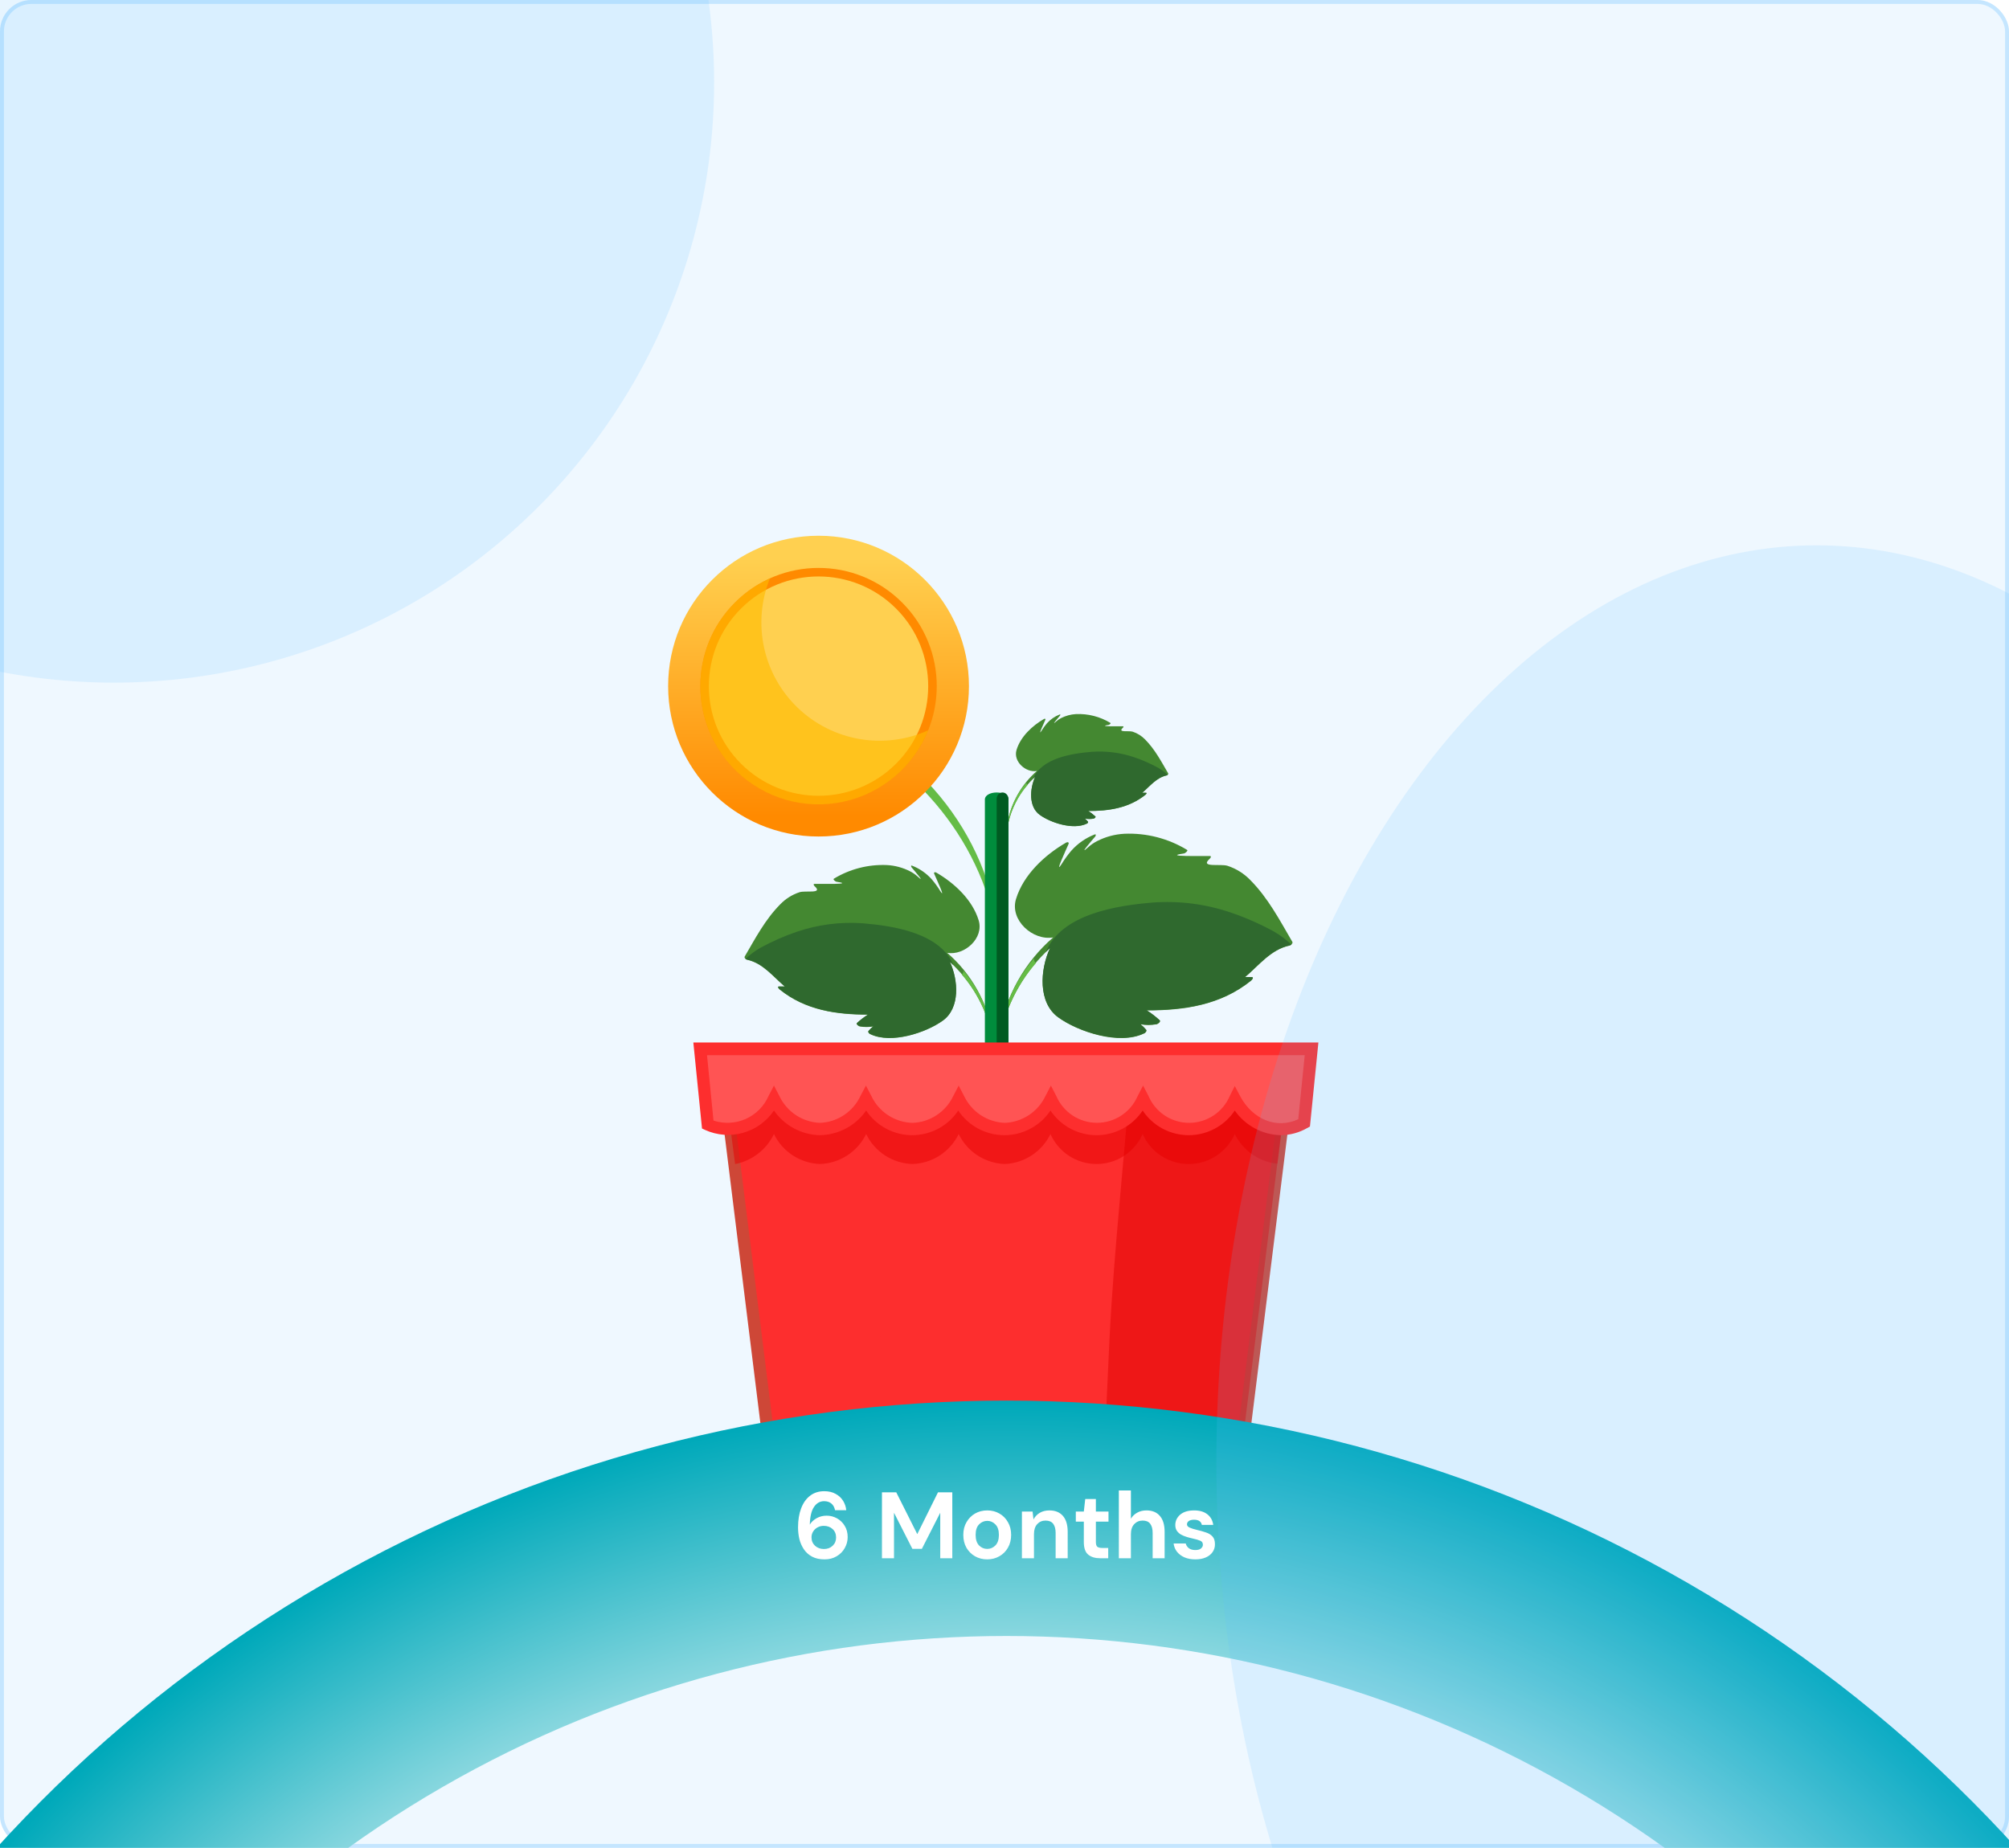 <svg width="512" height="471" viewBox="0 0 512 471" fill="none" xmlns="http://www.w3.org/2000/svg">
<g clip-path="url(#clip0_63_1414)">
<rect width="512" height="471" rx="8" fill="#63BDFF" fill-opacity="0.1"/>
<rect x="0.5" y="0.5" width="511" height="470" rx="7.5" stroke="#63BDFF" stroke-opacity="0.3"/>
<path d="M236.19 199.187C245.496 208.976 251.616 220.89 253.875 233.613C253.875 234.019 253.136 233.613 253.095 233.244C250.198 221.431 244.062 210.459 235.247 201.329C235.626 201.1 235.92 200.772 236.089 200.39C236.257 200.007 236.293 199.588 236.19 199.187Z" fill="#65BC46"/>
<path d="M208.609 213.22C229.779 213.22 246.941 196.058 246.941 174.888C246.941 153.717 229.779 136.555 208.609 136.555C187.438 136.555 170.277 153.717 170.277 174.888C170.277 196.058 187.438 213.22 208.609 213.22Z" fill="url(#paint0_linear_63_1414)"/>
<path d="M229.91 196.19C241.676 184.424 241.676 165.348 229.91 153.583C218.145 141.817 199.069 141.817 187.303 153.583C175.538 165.348 175.538 184.424 187.303 196.19C199.069 207.955 218.145 207.955 229.91 196.19Z" fill="#FF8A00"/>
<path d="M228.371 194.651C239.287 183.735 239.287 166.037 228.371 155.121C217.456 144.205 199.757 144.205 188.841 155.121C177.925 166.037 177.925 183.735 188.841 194.651C199.757 205.567 217.456 205.567 228.371 194.651Z" fill="#FFD050"/>
<path opacity="0.63" d="M236.551 186.151C234.71 190.723 231.775 194.772 228.005 197.946C224.234 201.119 219.743 203.32 214.924 204.354C210.106 205.388 205.107 205.224 200.367 203.877C195.626 202.53 191.288 200.041 187.733 196.628C184.178 193.215 181.515 188.982 179.976 184.3C178.437 179.618 178.07 174.63 178.908 169.774C179.745 164.917 181.761 160.34 184.778 156.444C187.795 152.547 191.722 149.45 196.215 147.424C193.973 153.002 193.45 159.124 194.713 165.001C195.977 170.879 198.969 176.245 203.306 180.408C207.643 184.572 213.126 187.344 219.05 188.367C224.974 189.39 231.069 188.619 236.551 186.151Z" fill="#FFBB00"/>
<path d="M329.358 240.068C326.133 234.542 323.195 228.913 318.655 224.332C317.048 222.666 315.06 221.418 312.861 220.695C311.053 220.099 305.589 221.291 308.341 218.846C308.485 218.702 308.835 218.209 308.341 218.189C306.677 218.189 305.054 218.189 303.39 218.189C302.815 218.189 297.227 218.189 301.767 217.531C301.973 217.531 302.897 216.833 302.527 216.627C297.723 213.707 292.161 212.277 286.544 212.519C284.108 212.648 281.728 213.293 279.559 214.409C278.773 214.815 278.041 215.319 277.381 215.908C274.608 218.435 278.367 214.1 279.107 213.238C279.271 213.053 279.415 212.519 278.963 212.703C276.694 213.587 274.667 214.995 273.046 216.812C272.122 217.896 271.284 219.05 270.54 220.264C268.609 223.222 271.773 216.401 272.307 215.169C272.533 214.655 272.04 214.573 271.69 214.778C266.226 217.942 260.802 222.996 258.932 229.159C257.289 234.522 263.206 239.842 268.403 238.939C261.117 245.243 256.269 253.9 254.7 263.407C254.7 263.633 255.07 263.407 255.091 263.201C256.947 254.898 261.324 247.371 267.623 241.65C265.013 247.3 264.561 255.6 269.677 259.319C274.793 263.037 285.27 266.468 291.557 263.427C291.762 263.427 292.358 262.832 292.111 262.523C291.671 261.993 291.175 261.511 290.632 261.085C291.991 261.332 293.383 261.332 294.741 261.085C294.988 261.085 295.912 260.448 295.563 260.099C294.533 259.151 293.419 258.298 292.235 257.552C301.706 257.552 311.053 256.257 318.819 249.991C318.983 249.868 319.661 249.129 319.066 249.108C318.47 249.087 317.853 249.108 317.278 249.108C320.832 246.088 323.894 242.041 328.619 241.034C328.906 240.952 329.584 240.479 329.358 240.068Z" fill="#448831"/>
<path d="M329.156 240.808C327.799 239.507 326.288 238.375 324.657 237.439C321.134 235.506 317.45 233.884 313.645 232.59C307.28 230.427 300.546 229.56 293.84 230.043C284.637 230.803 270.482 232.96 266.558 242.637C266.907 242.287 267.256 241.917 267.605 241.589C264.996 247.238 264.544 255.538 269.66 259.257C274.775 262.975 285.253 266.406 291.539 263.366C291.745 263.366 292.341 262.77 292.094 262.462C291.653 261.931 291.158 261.449 290.615 261.024C291.973 261.271 293.365 261.271 294.724 261.024C294.97 261.024 295.895 260.387 295.546 260.038C294.516 259.089 293.402 258.237 292.217 257.49C301.688 257.49 311.036 256.196 318.802 249.93C318.966 249.806 319.644 249.067 319.048 249.046C318.453 249.026 317.836 249.046 317.261 249.046C320.815 246.026 323.876 241.979 328.601 240.972C328.794 240.946 328.981 240.891 329.156 240.808Z" fill="#2F692E"/>
<path d="M263.555 244.259C258.896 249.704 255.831 256.33 254.7 263.406C254.7 263.632 255.07 263.406 255.091 263.201C256.541 256.631 259.614 250.529 264.027 245.451C263.837 245.323 263.69 245.141 263.606 244.928C263.521 244.715 263.504 244.482 263.555 244.259Z" fill="#65BC46"/>
<path d="M189.783 243.827C192.514 239.147 195.002 234.381 198.847 230.501C200.207 229.091 201.891 228.034 203.753 227.422C205.283 226.918 209.911 227.927 207.58 225.856C207.458 225.735 207.162 225.317 207.58 225.3C208.989 225.3 210.363 225.3 211.772 225.3C212.259 225.3 216.991 225.3 213.147 224.743C212.973 224.743 212.19 224.152 212.503 223.978C216.571 221.504 221.281 220.294 226.037 220.498C228.1 220.608 230.116 221.154 231.952 222.099C232.618 222.443 233.237 222.87 233.796 223.369C236.145 225.509 232.961 221.838 232.335 221.107C232.196 220.951 232.074 220.498 232.457 220.655C234.378 221.403 236.095 222.595 237.467 224.134C238.249 225.052 238.959 226.029 239.589 227.057C241.225 229.562 238.545 223.786 238.093 222.743C237.902 222.308 238.319 222.238 238.615 222.412C243.243 225.091 247.835 229.371 249.418 234.59C250.81 239.13 245.8 243.636 241.399 242.87C247.568 248.209 251.674 255.539 253.002 263.589C253.002 263.781 252.689 263.589 252.671 263.415C251.1 256.384 247.393 250.01 242.06 245.167C244.269 249.951 244.652 256.979 240.32 260.128C235.988 263.276 227.116 266.181 221.793 263.607C221.619 263.607 221.114 263.102 221.323 262.841C221.696 262.392 222.116 261.984 222.576 261.624C221.425 261.833 220.247 261.833 219.096 261.624C218.887 261.624 218.105 261.084 218.4 260.789C219.272 259.986 220.216 259.263 221.219 258.631C213.199 258.631 205.283 257.535 198.708 252.23C198.568 252.125 197.994 251.499 198.499 251.481C199.003 251.464 199.525 251.481 200.012 251.481C197.003 248.924 194.411 245.497 190.409 244.645C190.166 244.575 189.592 244.175 189.783 243.827Z" fill="#448831"/>
<path d="M189.955 244.453C191.104 243.351 192.384 242.393 193.765 241.6C196.748 239.963 199.868 238.589 203.089 237.494C208.479 235.662 214.181 234.928 219.859 235.337C227.653 235.981 239.639 237.807 242.962 246.001C242.666 245.705 242.37 245.392 242.075 245.114C244.284 249.898 244.667 256.926 240.335 260.075C236.003 263.223 227.131 266.129 221.808 263.554C221.634 263.554 221.129 263.049 221.338 262.789C221.711 262.339 222.131 261.931 222.591 261.571C221.44 261.78 220.262 261.78 219.111 261.571C218.903 261.571 218.12 261.032 218.416 260.736C219.288 259.933 220.231 259.211 221.234 258.579C213.214 258.579 205.299 257.483 198.723 252.177C198.584 252.072 198.009 251.446 198.514 251.429C199.018 251.411 199.54 251.429 200.027 251.429C197.018 248.871 194.426 245.444 190.425 244.592C190.262 244.57 190.103 244.523 189.955 244.453Z" fill="#2F692E"/>
<path d="M245.504 247.375C249.45 251.986 252.044 257.597 253.002 263.589C253.002 263.78 252.689 263.589 252.671 263.415C251.443 257.851 248.841 252.684 245.104 248.384C245.265 248.276 245.39 248.122 245.461 247.942C245.532 247.762 245.548 247.564 245.504 247.375Z" fill="#65BC46"/>
<path d="M297.722 197.135C295.952 194.101 294.339 191.012 291.847 188.497C290.966 187.583 289.874 186.898 288.667 186.501C287.675 186.174 284.676 186.828 286.187 185.486C286.266 185.408 286.457 185.137 286.187 185.126C285.273 185.126 284.383 185.126 283.469 185.126C283.153 185.126 280.086 185.126 282.578 184.765C282.691 184.765 283.199 184.381 282.996 184.269C280.359 182.666 277.306 181.881 274.223 182.013C272.886 182.085 271.579 182.438 270.389 183.051C269.958 183.274 269.556 183.551 269.194 183.874C267.672 185.261 269.735 182.882 270.141 182.408C270.231 182.307 270.31 182.013 270.062 182.115C268.817 182.6 267.704 183.373 266.815 184.37C266.307 184.965 265.847 185.598 265.439 186.265C264.379 187.888 266.115 184.145 266.409 183.468C266.533 183.186 266.262 183.141 266.07 183.254C263.071 184.99 260.094 187.764 259.068 191.147C258.166 194.09 261.413 197.011 264.266 196.514C260.267 199.975 257.606 204.726 256.745 209.944C256.745 210.068 256.948 209.944 256.959 209.831C257.978 205.274 260.381 201.142 263.838 198.003C262.406 201.104 262.158 205.659 264.965 207.7C267.773 209.741 273.524 211.624 276.974 209.955C277.087 209.955 277.414 209.628 277.279 209.459C277.037 209.168 276.765 208.904 276.467 208.67C277.212 208.805 277.976 208.805 278.722 208.67C278.857 208.67 279.365 208.32 279.173 208.129C278.608 207.608 277.996 207.14 277.346 206.73C282.545 206.73 287.675 206.02 291.937 202.581C292.028 202.513 292.4 202.107 292.073 202.096C291.746 202.085 291.408 202.096 291.092 202.096C293.043 200.438 294.723 198.217 297.316 197.665C297.474 197.619 297.846 197.36 297.722 197.135Z" fill="#448831"/>
<path d="M297.611 197.54C296.865 196.826 296.036 196.205 295.141 195.691C293.208 194.63 291.185 193.739 289.097 193.03C285.604 191.842 281.907 191.366 278.227 191.631C273.175 192.048 265.406 193.232 263.253 198.543C263.444 198.352 263.636 198.149 263.828 197.968C262.396 201.069 262.148 205.625 264.955 207.666C267.763 209.707 273.514 211.59 276.964 209.921C277.077 209.921 277.404 209.594 277.269 209.425C277.027 209.134 276.755 208.869 276.457 208.635C277.202 208.771 277.966 208.771 278.712 208.635C278.847 208.635 279.355 208.286 279.163 208.094C278.598 207.574 277.986 207.106 277.336 206.696C282.535 206.696 287.665 205.986 291.927 202.546C292.018 202.479 292.39 202.073 292.063 202.062C291.736 202.05 291.397 202.062 291.082 202.062C293.032 200.404 294.713 198.183 297.306 197.63C297.412 197.616 297.514 197.585 297.611 197.54Z" fill="#2F692E"/>
<path d="M261.605 199.434C259.048 202.423 257.366 206.06 256.745 209.944C256.745 210.068 256.948 209.944 256.959 209.831C257.756 206.225 259.442 202.876 261.864 200.088C261.76 200.018 261.679 199.918 261.633 199.802C261.587 199.685 261.577 199.557 261.605 199.434Z" fill="#65BC46"/>
<path d="M257 272.343C257 273.258 255.653 274 254 274C252.322 274 251 273.28 251 272.343V203.649C251.102 202.72 252.322 202 254 202C255.653 202 257 202.72 257 203.649V272.343Z" fill="#008C3C"/>
<path d="M257 272.343C257 273.258 256.314 274 255.5 274C254.661 274 254 273.28 254 272.343V203.649C254 202.72 254.661 202 255.5 202C256.314 202 257 202.72 257 203.649V272.343Z" fill="#005A21"/>
<path d="M298.024 269.389H214.674H183.725L200.224 401.731H214.674H298.024H312.474L328.973 269.389H298.024Z" fill="#FD2E2E"/>
<path d="M313.858 403.301H198.814L182.021 267.819H330.756L313.858 403.301ZM201.608 400.161H311.09L327.19 271.039H185.508L201.608 400.161Z" fill="#CE4737"/>
<g style="mix-blend-mode:screen">
<path d="M221.221 269.389H211.986C214.115 290.865 218.985 379.19 220.955 401.731H227.262C225.825 381.452 222.605 293.127 221.221 269.389Z" fill="#FD2E2E"/>
</g>
<g style="mix-blend-mode:multiply" opacity="0.5">
<path d="M288.468 269.389C286.791 293.34 283.944 317.45 282.746 341.561C281.735 361.626 281.176 381.718 279.526 401.731H312.419L328.918 269.389H288.468Z" fill="#E00000"/>
</g>
<path d="M219.545 269.389H219.279V269.522L219.545 269.389Z" fill="#E86659"/>
<path d="M219.546 272.183L216.14 267.925L222.314 267.819L219.546 272.183Z" fill="#9A4138"/>
<path d="M244.134 269.389H243.921V269.522L244.134 269.389Z" fill="#E86659"/>
<path d="M244.136 272.183L240.756 267.899L246.93 267.819L244.136 272.183Z" fill="#9A4138"/>
<path d="M268.75 269.389H268.537V269.522L268.75 269.389Z" fill="#E86659"/>
<path d="M268.753 272.183L265.373 267.899L271.547 267.819L268.753 272.183Z" fill="#9A4138"/>
<path d="M293.367 269.389H293.154V269.522L293.367 269.389Z" fill="#E86659"/>
<path d="M293.286 272.13L291.982 270.454L289.96 267.899L296.294 267.819L293.286 272.13Z" fill="#9A4138"/>
<path d="M317.984 269.389H317.744V269.522L317.984 269.389Z" fill="#E86659"/>
<path d="M317.983 272.183L314.63 267.899L320.777 267.819L317.983 272.183Z" fill="#9A4138"/>
<path d="M194.929 269.389H194.689V269.522L194.929 269.389Z" fill="#E86659"/>
<path d="M194.93 272.183L191.55 267.899L197.697 267.819L194.93 272.183Z" fill="#9A4138"/>
<g style="mix-blend-mode:multiply">
<path opacity="0.5" d="M184.683 276.361L187.345 296.72C189.476 296.298 191.481 295.386 193.199 294.056C194.917 292.726 196.302 291.014 197.244 289.055C198.322 291.275 199.984 293.159 202.051 294.505C204.119 295.85 206.515 296.607 208.98 296.693C211.45 296.609 213.85 295.853 215.922 294.508C217.995 293.162 219.661 291.277 220.743 289.055C221.826 291.292 223.504 293.188 225.593 294.535C227.681 295.883 230.101 296.629 232.585 296.693C235.052 296.61 237.448 295.854 239.517 294.508C241.585 293.162 243.246 291.277 244.321 289.055C245.401 291.279 247.067 293.165 249.139 294.511C251.212 295.857 253.614 296.612 256.084 296.693C258.531 296.588 260.904 295.822 262.952 294.478C264.999 293.133 266.644 291.259 267.713 289.055C268.722 291.329 270.369 293.262 272.455 294.618C274.54 295.974 276.975 296.696 279.462 296.696C281.95 296.696 284.385 295.974 286.47 294.618C288.556 293.262 290.203 291.329 291.212 289.055C292.216 291.331 293.859 293.266 295.943 294.624C298.027 295.982 300.46 296.706 302.948 296.706C305.435 296.706 307.869 295.982 309.952 294.624C312.036 293.266 313.68 291.331 314.684 289.055C315.713 291.133 317.251 292.917 319.153 294.243C321.056 295.569 323.262 296.393 325.568 296.64L328.123 276.361H184.683Z" fill="#E70000"/>
</g>
<path d="M178.432 267.287L180.374 286.58C181.968 287.352 183.713 287.761 185.484 287.778C187.952 287.688 190.349 286.93 192.421 285.585C194.492 284.24 196.16 282.358 197.246 280.14C198.328 282.356 199.991 284.237 202.058 285.582C204.125 286.927 206.518 287.686 208.982 287.778C211.45 287.688 213.848 286.93 215.919 285.585C217.991 284.24 219.658 282.358 220.745 280.14C221.833 282.374 223.512 284.266 225.6 285.613C227.687 286.959 230.104 287.708 232.587 287.778C235.052 287.689 237.446 286.931 239.514 285.586C241.581 284.24 243.244 282.358 244.323 280.14C245.407 282.36 247.074 284.243 249.146 285.589C251.218 286.934 253.617 287.691 256.086 287.778C258.532 287.667 260.902 286.899 262.949 285.555C264.995 284.211 266.642 282.341 267.715 280.14C268.724 282.414 270.371 284.347 272.457 285.703C274.542 287.059 276.977 287.781 279.464 287.781C281.952 287.781 284.387 287.059 286.472 285.703C288.558 284.347 290.205 282.414 291.214 280.14C292.218 282.416 293.861 284.351 295.945 285.709C298.029 287.067 300.462 287.79 302.95 287.79C305.437 287.79 307.871 287.067 309.954 285.709C312.038 284.351 313.682 282.416 314.686 280.14C315.772 282.358 317.44 284.24 319.511 285.585C321.582 286.93 323.98 287.688 326.448 287.778C328.525 287.761 330.562 287.201 332.356 286.155L334.245 267.287H178.432Z" fill="#FF5454"/>
<path d="M326.446 289.348C324.129 289.304 321.856 288.711 319.812 287.62C317.767 286.528 316.01 284.968 314.684 283.068C313.396 285 311.651 286.584 309.604 287.68C307.556 288.776 305.27 289.349 302.948 289.349C300.626 289.349 298.34 288.776 296.292 287.68C294.245 286.584 292.5 285 291.212 283.068C289.921 285 288.173 286.584 286.124 287.679C284.074 288.775 281.787 289.348 279.463 289.348C277.139 289.348 274.851 288.775 272.802 287.679C270.752 286.584 269.005 285 267.714 283.068C266.422 285 264.675 286.584 262.625 287.679C260.576 288.775 258.288 289.348 255.964 289.348C253.641 289.348 251.353 288.775 249.303 287.679C247.254 286.584 245.506 285 244.215 283.068C242.927 285 241.182 286.584 239.135 287.68C237.087 288.776 234.801 289.349 232.479 289.349C230.157 289.349 227.871 288.776 225.824 287.68C223.776 286.584 222.031 285 220.743 283.068C219.419 284.97 217.662 286.531 215.617 287.622C213.572 288.714 211.298 289.306 208.981 289.348C206.667 289.306 204.396 288.714 202.356 287.622C200.316 286.53 198.564 284.969 197.245 283.068C195.376 285.83 192.59 287.841 189.38 288.747C186.171 289.653 182.745 289.395 179.707 288.018L178.909 287.645L176.7 265.717H336L333.845 287.14L333.126 287.539C331.092 288.707 328.792 289.33 326.446 289.348ZM314.684 276.814L316.094 279.475C319.208 285.277 325.329 287.885 330.864 285.277L332.514 268.963H180.186L181.836 285.623C184.533 286.511 187.464 286.362 190.057 285.206C192.65 284.05 194.719 281.968 195.861 279.369L197.245 276.708L198.629 279.369C199.563 281.347 201.022 283.031 202.847 284.237C204.673 285.443 206.794 286.125 208.981 286.208C211.159 286.118 213.27 285.434 215.086 284.228C216.902 283.022 218.352 281.341 219.28 279.369L220.69 276.708L222.074 279.369C223.02 281.371 224.504 283.071 226.36 284.278C228.217 285.486 230.372 286.154 232.586 286.208C234.772 286.125 236.893 285.443 238.719 284.237C240.544 283.031 242.004 281.347 242.938 279.369L244.322 276.708L245.705 279.369C246.646 281.348 248.111 283.031 249.94 284.237C251.77 285.442 253.895 286.124 256.084 286.208C258.269 286.119 260.388 285.435 262.212 284.23C264.037 283.025 265.497 281.344 266.436 279.369L267.82 276.708L269.204 279.369C270.075 281.395 271.522 283.121 273.364 284.335C275.206 285.548 277.364 286.194 279.569 286.194C281.775 286.194 283.932 285.548 285.775 284.335C287.617 283.121 289.063 281.395 289.935 279.369L291.318 276.708L292.702 279.369C293.569 281.397 295.012 283.126 296.852 284.341C298.692 285.556 300.849 286.204 303.054 286.204C305.26 286.204 307.417 285.556 309.257 284.341C311.097 283.126 312.54 281.397 313.407 279.369L314.684 276.814Z" fill="#FD2E2E"/>
<circle cx="256.5" cy="704.5" r="317.5" stroke="url(#paint1_radial_63_1414)" stroke-width="60"/>
<path d="M210.151 397.47C208.887 397.47 207.823 397.238 206.959 396.774C206.095 396.31 205.399 395.686 204.871 394.902C204.343 394.118 203.959 393.246 203.719 392.286C203.495 391.326 203.383 390.342 203.383 389.334C203.383 387.462 203.647 385.838 204.175 384.462C204.703 383.07 205.463 381.998 206.455 381.246C207.447 380.478 208.647 380.094 210.055 380.094C211.207 380.094 212.183 380.326 212.983 380.79C213.799 381.238 214.431 381.83 214.879 382.566C215.327 383.302 215.591 384.094 215.671 384.942H212.815C212.671 384.206 212.359 383.638 211.879 383.238C211.399 382.838 210.783 382.638 210.031 382.638C208.959 382.638 208.095 383.134 207.439 384.126C206.783 385.102 206.431 386.598 206.383 388.614C206.767 387.958 207.343 387.414 208.111 386.982C208.879 386.55 209.735 386.334 210.679 386.334C211.607 386.334 212.479 386.558 213.295 387.006C214.111 387.454 214.767 388.086 215.263 388.902C215.775 389.718 216.031 390.678 216.031 391.782C216.031 392.79 215.783 393.726 215.287 394.59C214.807 395.454 214.119 396.15 213.223 396.678C212.343 397.206 211.319 397.47 210.151 397.47ZM209.983 394.83C210.879 394.83 211.615 394.558 212.191 394.014C212.783 393.454 213.079 392.75 213.079 391.902C213.079 391.006 212.783 390.286 212.191 389.742C211.599 389.198 210.847 388.926 209.935 388.926C209.343 388.926 208.807 389.062 208.327 389.334C207.863 389.59 207.495 389.942 207.223 390.39C206.951 390.822 206.815 391.31 206.815 391.854C206.815 392.718 207.111 393.43 207.703 393.99C208.311 394.55 209.071 394.83 209.983 394.83ZM224.769 397.182V380.382H228.417L233.769 391.038L239.049 380.382H242.697V397.182H239.625V385.59L234.945 394.782H232.521L227.841 385.59V397.182H224.769ZM251.596 397.47C250.444 397.47 249.404 397.206 248.476 396.678C247.564 396.15 246.836 395.422 246.292 394.494C245.764 393.55 245.5 392.462 245.5 391.23C245.5 389.998 245.772 388.918 246.316 387.99C246.86 387.046 247.588 386.31 248.5 385.782C249.428 385.254 250.468 384.99 251.62 384.99C252.756 384.99 253.78 385.254 254.692 385.782C255.62 386.31 256.348 387.046 256.876 387.99C257.42 388.918 257.692 389.998 257.692 391.23C257.692 392.462 257.42 393.55 256.876 394.494C256.348 395.422 255.62 396.15 254.692 396.678C253.764 397.206 252.732 397.47 251.596 397.47ZM251.596 394.806C252.396 394.806 253.092 394.51 253.684 393.918C254.276 393.31 254.572 392.414 254.572 391.23C254.572 390.046 254.276 389.158 253.684 388.566C253.092 387.958 252.404 387.654 251.62 387.654C250.804 387.654 250.1 387.958 249.508 388.566C248.932 389.158 248.644 390.046 248.644 391.23C248.644 392.414 248.932 393.31 249.508 393.918C250.1 394.51 250.796 394.806 251.596 394.806ZM260.439 397.182V385.278H263.151L263.391 387.294C263.759 386.59 264.287 386.03 264.975 385.614C265.679 385.198 266.503 384.99 267.447 384.99C268.919 384.99 270.063 385.454 270.879 386.382C271.695 387.31 272.103 388.67 272.103 390.462V397.182H269.031V390.75C269.031 389.726 268.823 388.942 268.407 388.398C267.991 387.854 267.343 387.582 266.463 387.582C265.599 387.582 264.887 387.886 264.327 388.494C263.783 389.102 263.511 389.95 263.511 391.038V397.182H260.439ZM280.344 397.182C279.096 397.182 278.096 396.878 277.344 396.27C276.592 395.662 276.216 394.582 276.216 393.03V387.846H274.176V385.278H276.216L276.576 382.086H279.288V385.278H282.504V387.846H279.288V393.054C279.288 393.63 279.408 394.03 279.648 394.254C279.904 394.462 280.336 394.566 280.944 394.566H282.432V397.182H280.344ZM285.142 397.182V379.902H288.214V387.102C288.614 386.446 289.15 385.934 289.822 385.566C290.51 385.182 291.294 384.99 292.174 384.99C293.646 384.99 294.782 385.454 295.582 386.382C296.398 387.31 296.806 388.67 296.806 390.462V397.182H293.758V390.75C293.758 389.726 293.55 388.942 293.134 388.398C292.734 387.854 292.094 387.582 291.214 387.582C290.35 387.582 289.63 387.886 289.054 388.494C288.494 389.102 288.214 389.95 288.214 391.038V397.182H285.142ZM304.664 397.47C303.608 397.47 302.68 397.302 301.88 396.966C301.08 396.614 300.44 396.134 299.96 395.526C299.48 394.918 299.192 394.214 299.096 393.414H302.192C302.288 393.878 302.544 394.278 302.96 394.614C303.392 394.934 303.944 395.094 304.616 395.094C305.288 395.094 305.776 394.958 306.08 394.686C306.4 394.414 306.56 394.102 306.56 393.75C306.56 393.238 306.336 392.894 305.888 392.718C305.44 392.526 304.816 392.342 304.016 392.166C303.504 392.054 302.984 391.918 302.456 391.758C301.928 391.598 301.44 391.398 300.992 391.158C300.56 390.902 300.208 390.582 299.936 390.198C299.664 389.798 299.528 389.31 299.528 388.734C299.528 387.678 299.944 386.79 300.776 386.07C301.624 385.35 302.808 384.99 304.328 384.99C305.736 384.99 306.856 385.318 307.688 385.974C308.536 386.63 309.04 387.534 309.2 388.686H306.296C306.12 387.806 305.456 387.366 304.304 387.366C303.728 387.366 303.28 387.478 302.96 387.702C302.656 387.926 302.504 388.206 302.504 388.542C302.504 388.894 302.736 389.174 303.2 389.382C303.664 389.59 304.28 389.782 305.048 389.958C305.88 390.15 306.64 390.366 307.328 390.606C308.032 390.83 308.592 391.174 309.008 391.638C309.424 392.086 309.632 392.734 309.632 393.582C309.648 394.318 309.456 394.982 309.056 395.574C308.656 396.166 308.08 396.63 307.328 396.966C306.576 397.302 305.688 397.47 304.664 397.47Z" fill="white"/>
<g filter="url(#filter0_f_63_1414)">
<circle cx="29" cy="21" r="153" fill="#63BDFF" fill-opacity="0.15"/>
</g>
<g filter="url(#filter1_f_63_1414)">
<ellipse cx="463" cy="372.5" rx="153" ry="233.5" fill="#63BDFF" fill-opacity="0.15"/>
</g>
</g>
<defs>
<filter id="filter0_f_63_1414" x="-238" y="-246" width="534" height="534" filterUnits="userSpaceOnUse" color-interpolation-filters="sRGB">
<feFlood flood-opacity="0" result="BackgroundImageFix"/>
<feBlend mode="normal" in="SourceGraphic" in2="BackgroundImageFix" result="shape"/>
<feGaussianBlur stdDeviation="57" result="effect1_foregroundBlur_63_1414"/>
</filter>
<filter id="filter1_f_63_1414" x="226" y="55" width="474" height="635" filterUnits="userSpaceOnUse" color-interpolation-filters="sRGB">
<feFlood flood-opacity="0" result="BackgroundImageFix"/>
<feBlend mode="normal" in="SourceGraphic" in2="BackgroundImageFix" result="shape"/>
<feGaussianBlur stdDeviation="42" result="effect1_foregroundBlur_63_1414"/>
</filter>
<linearGradient id="paint0_linear_63_1414" x1="208.609" y1="140.967" x2="208.609" y2="208.015" gradientUnits="userSpaceOnUse">
<stop offset="0.02" stop-color="#FFD050"/>
<stop offset="1" stop-color="#FF8A00"/>
</linearGradient>
<radialGradient id="paint1_radial_63_1414" cx="0" cy="0" r="1" gradientUnits="userSpaceOnUse" gradientTransform="translate(256.5 704.5) rotate(90) scale(347.5)">
<stop offset="0.068" stop-color="white"/>
<stop offset="0.677" stop-color="white"/>
<stop offset="1" stop-color="#00A9BA"/>
</radialGradient>
<clipPath id="clip0_63_1414">
<rect width="512" height="471" fill="white"/>
</clipPath>
</defs>
</svg>
